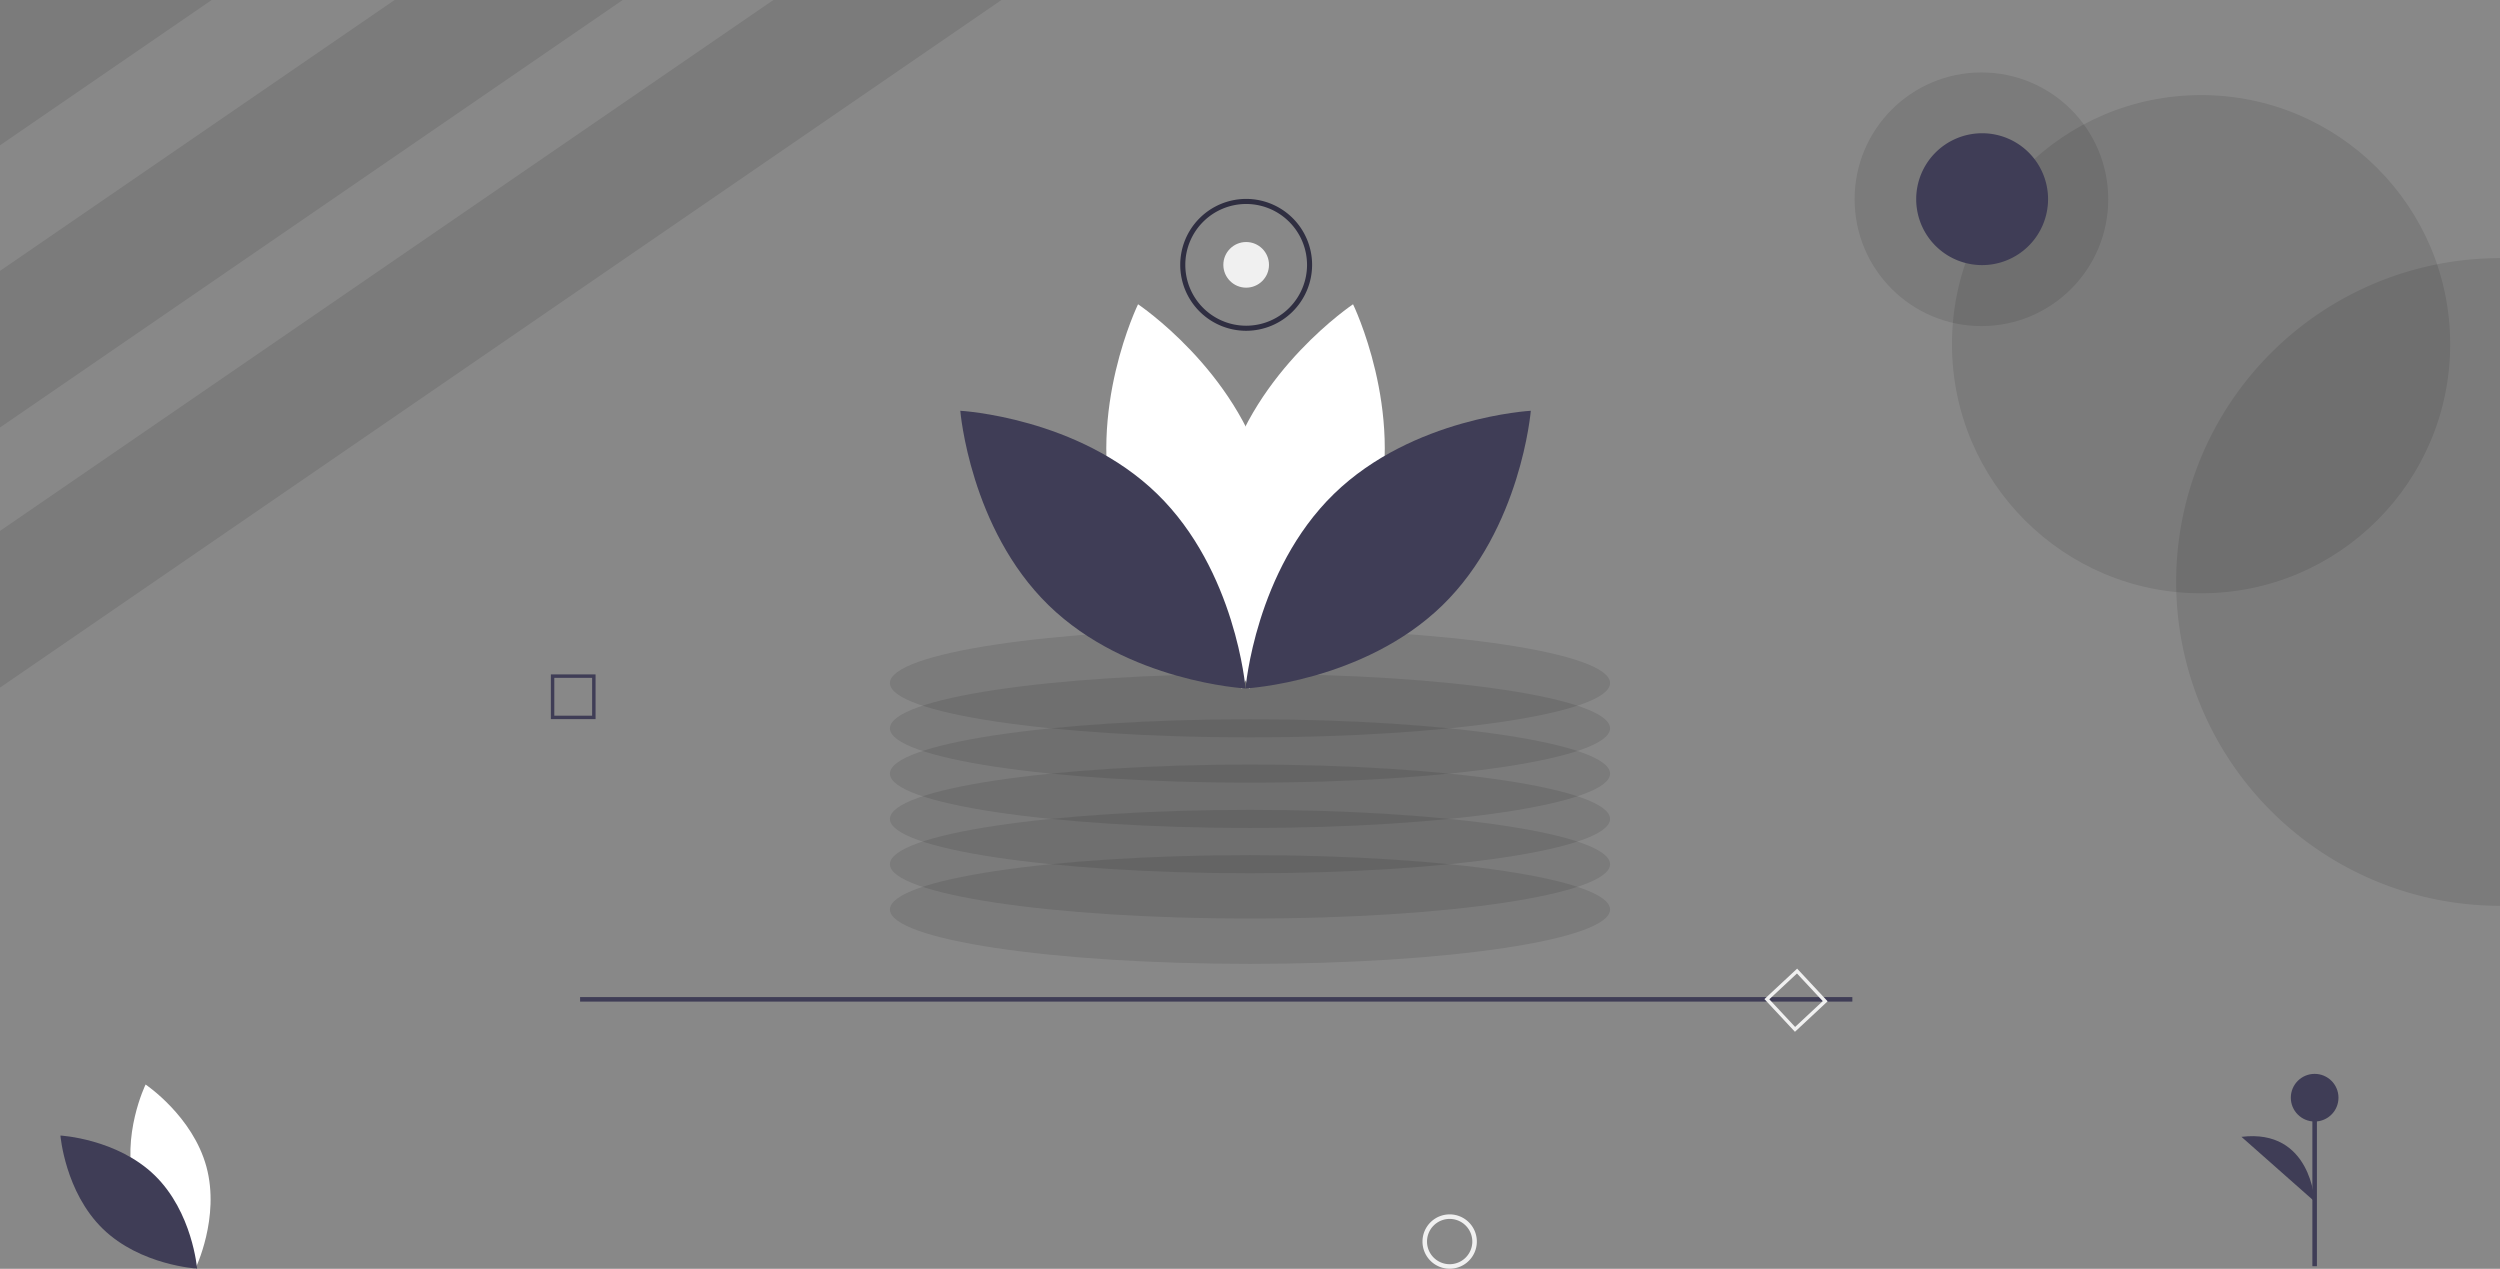 <svg id="ab33c339-a290-46df-b273-a8a31c058d9b" data-name="Layer 1" xmlns="http://www.w3.org/2000/svg" width="1104" height="560.271" viewBox="0 0 1104 560.271"><rect x="0" y="0" width="1104" height="560.271" fill="#808080" stroke="none"/><title>zoom_in</title><rect width="1104" height="560" fill="#888888"/><rect x="1021.147" y="484.744" width="2" height="74.411" fill="#3f3d56"/><circle cx="1022.148" cy="484.744" r="10.523" fill="#3f3d56"/><path d="M1070.148,700.469s-1.503-32.332-32.32-28.574" transform="translate(-48 -169.864)" fill="#3f3d56"/><path d="M107.409,693.734c6.073,22.45,26.875,36.354,26.875,36.354s10.955-22.495,4.882-44.945-26.875-36.354-26.875-36.354S101.335,671.284,107.409,693.734Z" transform="translate(-48 -169.864)" fill="#fff"/><path d="M116.333,688.91c16.665,16.223,18.7,41.16,18.7,41.16s-24.984-1.364-41.648-17.587S74.684,671.323,74.684,671.323,99.668,672.687,116.333,688.91Z" transform="translate(-48 -169.864)" fill="#3f3d56"/><polygon points="442.23 0 0 303.64 0 234.46 341.53 0 442.23 0" opacity="0.1"/><polygon points="274.97 0 0 188.77 0 119.63 174.26 0 274.97 0" opacity="0.1"/><polygon points="93.46 0 0 64.16 0 0 93.46 0" opacity="0.1"/><ellipse cx="552" cy="401.637" rx="159" ry="24" opacity="0.1"/><ellipse cx="552" cy="381.637" rx="159" ry="24" opacity="0.1"/><ellipse cx="552" cy="361.637" rx="159" ry="24" opacity="0.1"/><ellipse cx="552" cy="341.637" rx="159" ry="24" opacity="0.1"/><ellipse cx="552" cy="321.637" rx="159" ry="24" opacity="0.1"/><ellipse cx="552" cy="301.637" rx="159" ry="24" opacity="0.1"/><path d="M655.694,398.042c-12.677,46.86-56.097,75.882-56.097,75.882s-22.867-46.954-10.191-93.814,56.097-75.882,56.097-75.882S668.371,351.181,655.694,398.042Z" transform="translate(-48 -169.864)" fill="#fff"/><path d="M540.372,398.042C553.049,444.902,596.469,473.924,596.469,473.924s22.867-46.954,10.191-93.814-56.097-75.882-56.097-75.882S527.696,351.181,540.372,398.042Z" transform="translate(-48 -169.864)" fill="#fff"/><path d="M559,387.971c34.785,33.862,39.034,85.915,39.034,85.915s-52.149-2.847-86.933-36.709S472.066,351.262,472.066,351.262,524.215,354.109,559,387.971Z" transform="translate(-48 -169.864)" fill="#3f3d56"/><path d="M637.067,387.971c-34.785,33.862-39.034,85.915-39.034,85.915s52.149-2.847,86.933-36.709S724,351.262,724,351.262,671.851,354.109,637.067,387.971Z" transform="translate(-48 -169.864)" fill="#3f3d56"/><rect x="256.172" y="440.311" width="561.828" height="2" fill="#3f3d56"/><path d="M688.172,730.136a12,12,0,1,1,12-12A12.014,12.014,0,0,1,688.172,730.136Zm0-22a10,10,0,1,0,10,10A10.011,10.011,0,0,0,688.172,708.136Z" transform="translate(-48 -169.864)" fill="#f0f0f0"/><path d="M311,487.426H291.259V467.684H311ZM292.777,485.907h16.704V469.203h-16.704Z" transform="translate(-48 -169.864)" fill="#3f3d56"/><path d="M840.644,625.506l-13.465-14.436L841.615,597.604l13.465,14.436ZM829.325,611.144l11.394,12.215,12.215-11.394-11.394-12.215Z" transform="translate(-48 -169.864)" fill="#f0f0f0"/><path d="M1152,283.864v286a143,143,0,1,1,0-286Z" transform="translate(-48 -169.864)" opacity="0.1"/><circle cx="972" cy="152" r="110" opacity="0.1"/><circle cx="875" cy="88" r="56" opacity="0.1"/><path d="M923.31,286.937a29.116,29.116,0,1,1,29.116-29.116A29.149,29.149,0,0,1,923.31,286.937Z" transform="translate(-48 -169.864)" fill="#3f3d56"/><circle cx="550.31" cy="116.956" r="10.079" fill="#f0f0f0"/><path d="M598.31,315.937a29.116,29.116,0,1,1,29.116-29.116A29.149,29.149,0,0,1,598.31,315.937Zm0-55.992a26.876,26.876,0,1,0,26.876,26.876A26.907,26.907,0,0,0,598.31,259.944Z" transform="translate(-48 -169.864)" fill="#2f2e41"/></svg>